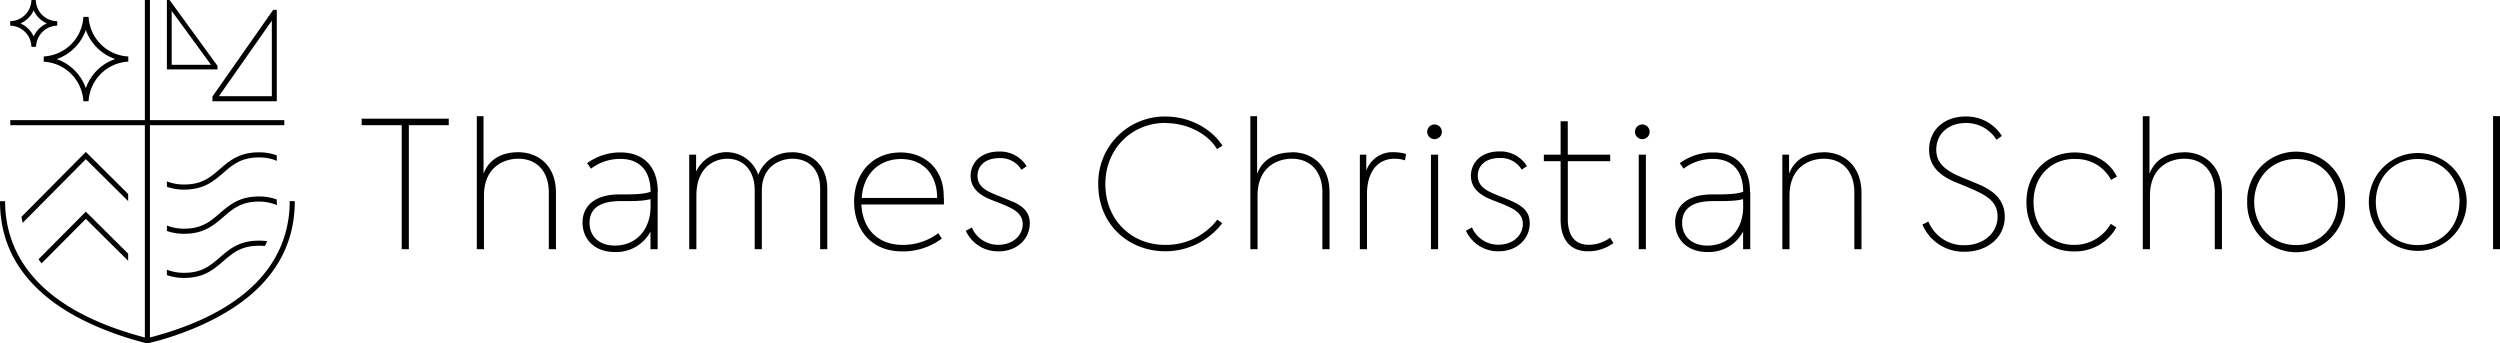 <svg xmlns="http://www.w3.org/2000/svg" viewBox="0 0 698.97 96.02"><g id="Layer_2" data-name="Layer 2"><g id="Layer_1-2" data-name="Layer 1"><path d="M101.12,33.17h24.35V35H114.31V69.67h-2V35H101.12Zm43.75,9.39c-4.55,0-8.15,1.92-9.68,6V32.48h-1.88V69.67h2V54.75c0-8.24,5.78-10.37,9.59-10.37,5.43,0,8.54,3.81,8.54,9.39v15.9h2V53.77C155.39,46.41,150.65,42.56,144.87,42.56Zm39,11.11v16h-2V64.73a10.82,10.82,0,0,1-10,5.73c-5.63,0-9-3.56-9-8.25s3.56-7.85,10.22-7.85c3.66,0,6.77,0,8.8-.74,0-5.88-3.07-9.19-8.4-9.19a13.44,13.44,0,0,0-8.25,2.72l-1.09-1.53a15.64,15.64,0,0,1,9.34-3C179.32,42.6,183.91,46,183.91,53.67Zm-2,2c-2.13.6-5.14.55-8.4.55-5,0-8.64,1.58-8.64,6.07,0,3.85,2.76,6.37,7.06,6.37,6,0,10-4.49,10-10.91Zm39.45-13.08A9.78,9.78,0,0,0,212,48.88,9.37,9.37,0,0,0,194.62,48V43.25H192.7V69.67h2V54.75c0-8.44,5.49-10.37,8.65-10.37,4.64,0,7.65,3.46,7.65,8.79v16.5h2V53.27c0-7.06,5.43-8.89,8.54-8.89,4.74,0,7.76,3.16,7.76,8.3v17h2v-17C231.22,45.81,226.53,42.56,221.39,42.56Zm42.52,14.57h-23c.3,6.76,4.5,11.31,11.61,11.31a16.47,16.47,0,0,0,9.88-3.26l1,1.48a18.05,18.05,0,0,1-11,3.6c-9.58,0-13.53-7-13.53-13.88,0-7.85,5-13.78,13-13.78,6.67,0,12.05,4.5,12.05,12.2A21.8,21.8,0,0,1,263.91,57.13Zm-1.83-1.83c0-6.67-4.05-10.87-10.07-10.87-6.27,0-10.62,4.3-11,10.87Zm21.12,1.08c-2.17-1-4.69-1.87-6.42-2.71-1.93-.94-3.41-2.22-3.41-4.55,0-2.76,2.12-4.94,6.08-4.94a6.83,6.83,0,0,1,6.22,3.26l1.43-1a8.68,8.68,0,0,0-7.75-4.1c-5,0-7.91,3.11-7.91,6.81,0,2.77,1.63,4.7,4.4,6.08,1.83.89,4.25,1.63,6.17,2.57,2.18,1,4,2.32,4,4.84,0,3.06-2.67,5.78-6.82,5.78a8,8,0,0,1-7.41-4.84l-1.68.93a9.86,9.86,0,0,0,9.19,5.73c5.18,0,8.69-3.5,8.69-7.8C287.94,59.2,285.92,57.67,283.2,56.38Zm42.7-22c6.22,0,11.85,3,14.42,7.26l1.53-.94c-3-4.69-9.08-8.15-15.9-8.15a18.57,18.57,0,0,0-18.82,19c0,11.17,8.45,18.67,18.72,18.67a20,20,0,0,0,15.95-7.85l-1.38-1a18,18,0,0,1-14.57,7.07c-9.58,0-16.74-7.12-16.74-17S316.42,34.36,325.9,34.36Zm35.32,8.2c-4.54,0-8.15,1.92-9.68,6V32.48h-1.88V69.67h2V54.75c0-8.24,5.78-10.37,9.58-10.37,5.43,0,8.55,3.81,8.55,9.39v15.9h2V53.77C371.74,46.41,367,42.56,361.22,42.56ZM382,47.69V43.25H380.2V69.67h2V54.06c0-4.79,2.08-9.68,7.76-9.68a9.24,9.24,0,0,1,2.86.45l.3-1.78a11.63,11.63,0,0,0-3.36-.49A7.75,7.75,0,0,0,382,47.69ZM401.08,34.8a2.05,2.05,0,1,0,0,4.1,2.05,2.05,0,0,0,0-4.1Zm-1,34.87h2V43.25h-2ZM423,56.38c-2.17-1-4.69-1.87-6.42-2.71-1.92-.94-3.41-2.22-3.41-4.55,0-2.76,2.13-4.94,6.08-4.94a6.82,6.82,0,0,1,6.22,3.26l1.43-1a8.67,8.67,0,0,0-7.75-4.1c-5,0-7.9,3.11-7.9,6.81,0,2.77,1.63,4.7,4.39,6.08,1.83.89,4.25,1.63,6.18,2.57,2.17,1,3.95,2.32,3.95,4.84,0,3.06-2.67,5.78-6.82,5.78a8,8,0,0,1-7.41-4.84l-1.68.93A9.87,9.87,0,0,0,419,70.26c5.19,0,8.69-3.5,8.69-7.8C427.73,59.2,425.71,57.67,423,56.38Zm21.17,12.06c-3.81,0-5.83-2.52-5.83-7.21V45.07h11.85V43.25H438.33V33.91h-2v9.34h-4.69v1.82h4.69v16.3c0,5.24,2.37,8.89,7.66,8.89a11.69,11.69,0,0,0,7.11-2.32l-.94-1.48A10,10,0,0,1,444.16,68.44Zm15-33.64a2.05,2.05,0,1,0,0,4.1,2.05,2.05,0,0,0,0-4.1Zm-1,34.87h2V43.25h-2Zm31.18-16v16h-2V64.73a10.82,10.82,0,0,1-10,5.73c-5.63,0-9-3.56-9-8.25s3.56-7.85,10.23-7.85c3.65,0,6.76,0,8.79-.74,0-5.88-3.06-9.19-8.4-9.19a13.44,13.44,0,0,0-8.25,2.72l-1.08-1.53a15.61,15.61,0,0,1,9.33-3C484.69,42.6,489.28,46,489.28,53.67Zm-2,2c-2.13.6-5.14.55-8.4.55-5,0-8.64,1.58-8.64,6.07,0,3.85,2.76,6.37,7.06,6.37,6,0,10-4.49,10-10.91Zm22.53-13.08c-4.54,0-8.15,1.92-9.68,6V43.25h-1.88V69.67h2V54.75c0-8.24,5.78-10.37,9.58-10.37,5.43,0,8.55,3.81,8.55,9.39v15.9h2V53.77C520.36,46.41,515.62,42.56,509.84,42.56Zm44.28,9.38c-2-.94-5.78-2.37-7.51-3.21-4.05-2-5.29-4.2-5.29-6.92,0-4.44,3.41-7.45,8.3-7.45a10,10,0,0,1,8.55,4.69L559.7,38a11.73,11.73,0,0,0-10.13-5.43c-6.22,0-10.22,4-10.22,9.28,0,4,2.27,6.82,6.72,8.8,1.33.59,5,2,7,3,3.61,1.73,5.43,3.65,5.43,6.91,0,4.6-3.9,8-9.33,8a10.59,10.59,0,0,1-10-6.62l-1.68.84a12.47,12.47,0,0,0,11.86,7.6c6.22,0,11.16-3.9,11.16-9.78C560.49,56.24,557.92,53.77,554.12,51.94Zm25.94-7.51a11,11,0,0,1,10.13,5.83l1.63-.89c-2-4.2-6.52-6.77-11.76-6.77-7.75,0-13.53,5.68-13.53,13.88s5.53,13.78,13.24,13.78a13.18,13.18,0,0,0,11.9-6.71l-1.58-1a11.6,11.6,0,0,1-10.32,5.88c-6.47,0-11.26-4.84-11.26-12S573.45,44.43,580.06,44.43Zm30.56-1.87c-4.55,0-8.15,1.92-9.69,6V32.48h-1.87V69.67h2V54.75c0-8.24,5.78-10.37,9.59-10.37,5.43,0,8.54,3.81,8.54,9.39v15.9h2V53.77C621.14,46.41,616.39,42.56,610.62,42.56Zm45,13.87a13.69,13.69,0,1,1-27.37,0,13.69,13.69,0,1,1,27.37,0Zm-2,0c0-6.76-4.89-12-11.7-12s-11.71,5.24-11.71,12,4.89,12.06,11.71,12.06S653.61,63.2,653.61,56.43Zm36,0a13.68,13.68,0,1,1-27.36,0,13.68,13.68,0,1,1,27.36,0Zm-2,0c0-6.76-4.89-12-11.7-12s-11.71,5.24-11.71,12,4.89,12.06,11.71,12.06S687.63,63.2,687.63,56.43Zm9.37-24V69.67h2V32.48ZM72.37,67.28c-5.47,0-8.23,2.37-10.89,4.67s-5,4.32-9.95,4.32h0a12.78,12.78,0,0,1-4.87-.87v1.52a14.49,14.49,0,0,0,4.87.78h0c5.48,0,8.23-2.37,10.89-4.67s5-4.32,10-4.32h0c.58,0,1.12,0,1.64.08.22-.44.43-.9.63-1.35a16,16,0,0,0-2.27-.16Zm5-11.51a14.51,14.51,0,0,0-5-.84h0c-5.47,0-8.23,2.38-10.89,4.67s-5,4.33-9.95,4.33h0a12.77,12.77,0,0,1-4.87-.88v1.53a14.49,14.49,0,0,0,4.87.78h0c5.48,0,8.23-2.38,10.89-4.67s5-4.33,10-4.33h0a12.66,12.66,0,0,1,5,1Zm0-12.34a14.28,14.28,0,0,0-5-.84h0c-5.47,0-8.23,2.37-10.89,4.67s-5,4.32-9.95,4.32h0a12.78,12.78,0,0,1-4.87-.87v1.52a14.49,14.49,0,0,0,4.87.78h0c5.48,0,8.23-2.37,10.89-4.67s5-4.32,10-4.32h0a12.49,12.49,0,0,1,5,.95ZM10.77,72.48c.27.39.56.78.86,1.16L24,61.19,35.83,72.92v-2L24,59.17ZM35.83,54.23,24,42.48,6,60.62c.1.57.21,1.14.34,1.69L24,44.5,35.83,56.23Zm6.09,40.13V35H79.49V33.58H41.92V0H40.5V33.58H2.88V35H40.5V94.36C8.24,85.88,1.43,69,1.43,56.25H0c0,10.34,4,19,12.33,26.15C23.6,92.19,41.21,96,41.21,96s17.15-3.54,28.93-13.61c10.69-9.14,12.28-19.58,12.28-26.16H81C81,69,74.18,85.91,41.92,94.36ZM60.81,18.41v1H46.66V0h.75ZM59,18.12,48,3.05V18.12ZM77.39,2.76V28.32h-18V27l17-24.26ZM76,5.78,61.2,26.9H76Zm-40.13,10v1.44l-.63.06A11.73,11.73,0,0,0,24.82,27.69l-.07.63H23.33l-.07-.63A11.73,11.73,0,0,0,12.86,17.3l-.64-.06V15.8l.64-.07A11.71,11.71,0,0,0,23.26,5.35l.07-.63h1.42l.07.63A11.73,11.73,0,0,0,35.2,15.74Zm-3.65.72A13.2,13.2,0,0,1,24,8.38a13.24,13.24,0,0,1-8.16,8.14A13.24,13.24,0,0,1,24,24.66,13.2,13.2,0,0,1,32.18,16.52ZM16,5.94V7.16l-.57.06a6,6,0,0,0-5.3,5.31L10,13.1H8.8l-.06-.57A6,6,0,0,0,3.42,7.22l-.57-.06V5.94l.57-.06A6,6,0,0,0,8.74.57L8.8,0H10l.06.57a6,6,0,0,0,5.3,5.31Zm-2.89.61A7.31,7.31,0,0,1,9.41,2.89,7.33,7.33,0,0,1,5.75,6.55,7.35,7.35,0,0,1,9.41,10.2,7.33,7.33,0,0,1,13.06,6.55Z"/></g></g></svg>